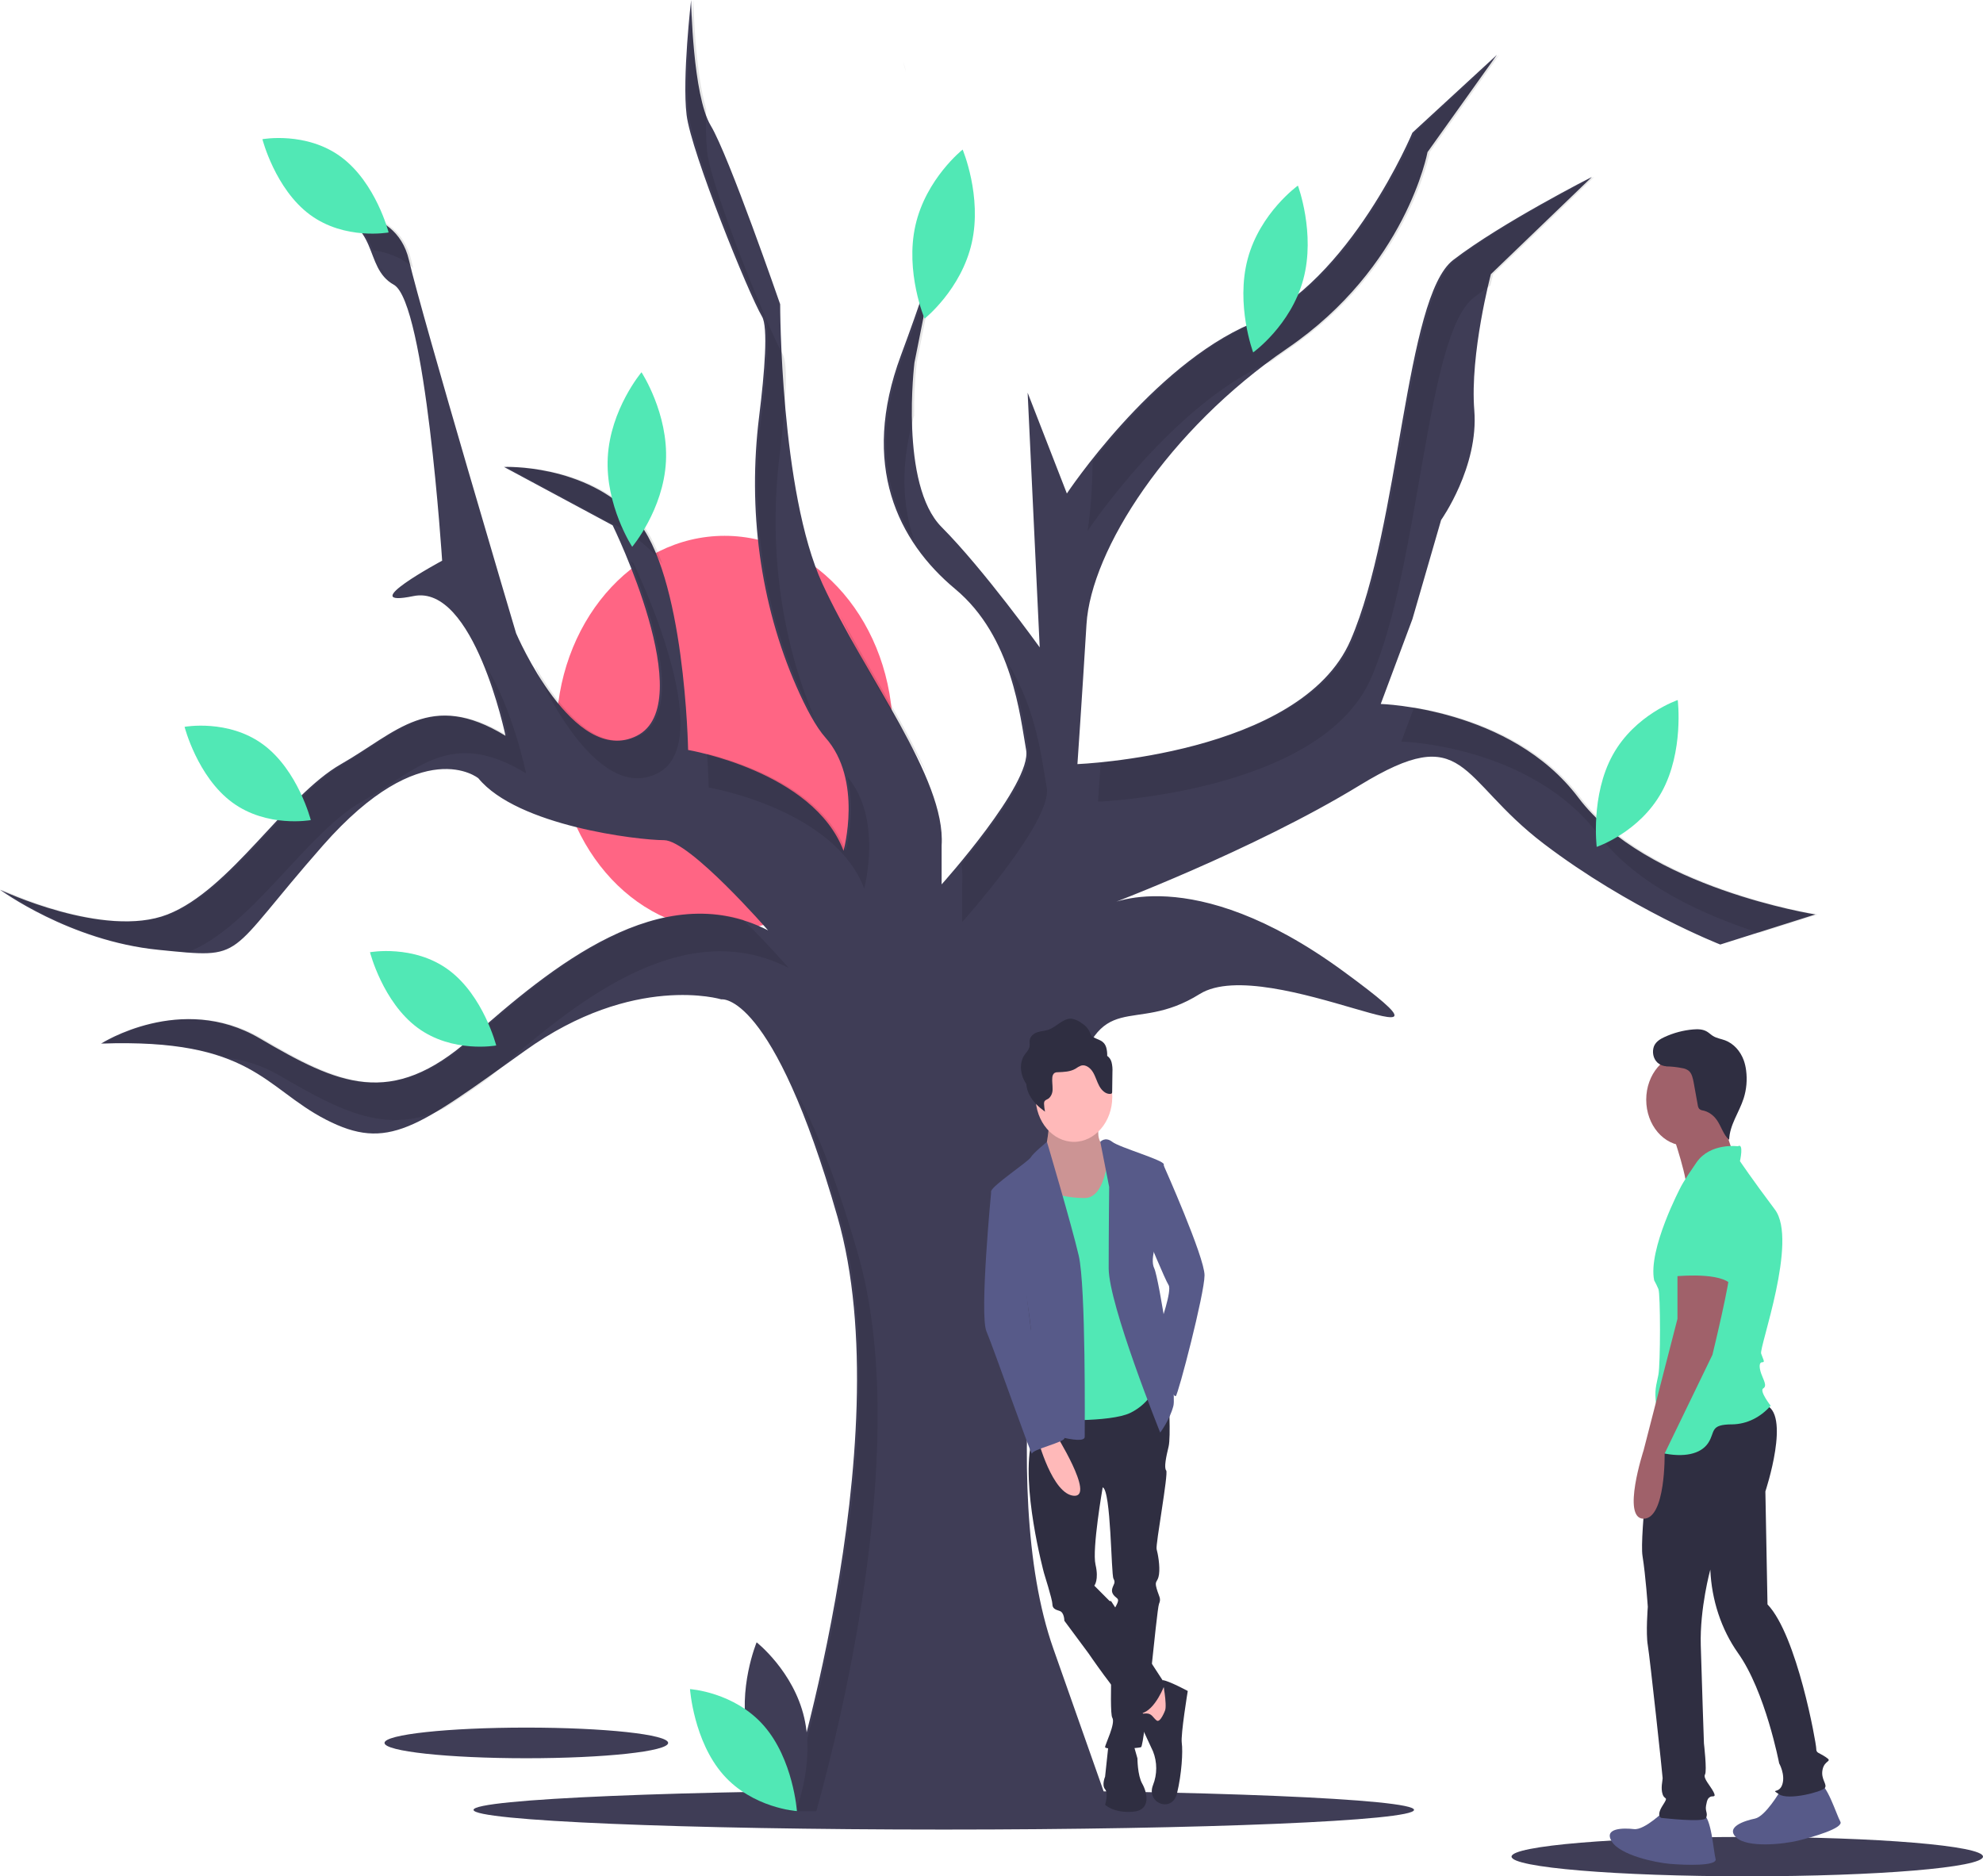 <svg width="520" height="492" viewBox="0 0 520 492" fill="none" xmlns="http://www.w3.org/2000/svg">
<g clip-path="url(#clip0)">
<path d="M247.487 479.743C315.59 479.743 370.799 477.432 370.799 474.581C370.799 471.73 315.59 469.419 247.487 469.419C179.384 469.419 124.176 471.73 124.176 474.581C124.176 477.432 179.384 479.743 247.487 479.743Z" fill="#3F3D56"/>
<path d="M190.005 243.935C214.373 243.935 234.128 220.781 234.128 192.219C234.128 163.657 214.373 140.502 190.005 140.502C165.636 140.502 145.882 163.657 145.882 192.219C145.882 220.781 165.636 243.935 190.005 243.935Z" fill="#FF6584"/>
<path d="M138.019 461.041C158.557 461.041 175.207 459.242 175.207 457.023C175.207 454.804 158.557 453.005 138.019 453.005C117.481 453.005 100.831 454.804 100.831 457.023C100.831 459.242 117.481 461.041 138.019 461.041Z" fill="#3F3D56"/>
<path d="M205.767 474.934C205.767 474.934 236.632 378.463 219.617 319.097C202.601 259.73 189.147 262.049 189.147 262.049C189.147 262.049 166.196 255.092 137.705 275.499C109.215 295.906 101.696 301.936 85.472 293.587C69.248 285.239 66.083 272.252 26.512 273.644C26.512 273.644 47.485 260.194 68.061 272.252C88.638 284.311 102.488 290.805 123.46 272.252C144.432 253.7 173.319 229.583 201.414 243.96C201.414 243.96 180.837 220.306 174.11 220.306C167.383 220.306 135.727 216.596 125.439 204.073C125.439 204.073 110.798 192.015 84.681 221.698C58.565 251.381 64.896 251.381 41.549 249.062C18.203 246.743 0 233.293 0 233.293C0 233.293 27.304 246.279 43.923 239.786C60.543 233.293 74.788 208.711 89.429 200.363C104.071 192.015 112.776 180.883 132.561 192.942C132.561 192.942 124.251 153.055 108.423 156.302C92.595 159.548 115.942 147.026 115.942 147.026C115.942 147.026 111.589 79.31 103.279 74.672C94.969 70.034 100.113 57.975 84.681 55.656C84.681 55.656 103.675 52.874 107.236 68.179C110.798 83.484 135.331 166.041 135.331 166.041C135.331 166.041 150.368 201.291 166.988 192.942C183.607 184.594 160.656 137.75 160.656 137.75L132.166 122.444C132.166 122.444 153.534 121.516 166.592 135.894C179.65 150.272 180.442 196.653 180.442 196.653C180.442 196.653 213.285 202.218 221.199 223.089C221.199 223.089 226.343 204.537 216.451 193.406C213.978 190.623 211.381 185.782 208.877 180.086C199.301 158.303 196.052 133.472 199.065 109.224C200.539 97.357 201.446 85.755 199.831 83.021C196.27 76.991 181.233 39.887 180.046 30.147C178.859 20.407 181.233 0 181.233 0C181.233 0 181.629 25.045 186.377 32.93C191.126 40.815 204.58 79.774 204.58 79.774C204.58 79.774 204.58 128.937 215.659 153.055C226.739 177.173 248.107 204.073 246.92 221.698V231.902C246.92 231.902 270.662 205.465 269.08 196.653C267.497 187.84 265.518 166.969 250.482 154.446C235.445 141.924 225.552 121.98 236.236 93.224C246.92 64.469 246.92 59.367 246.92 59.367L239.797 95.08C239.797 95.08 235.84 127.082 246.92 138.213C258 149.345 272.641 169.752 272.641 169.752L269.475 102.964L279.764 129.401C279.764 129.401 301.923 96.007 328.04 84.876C354.156 73.745 370.38 34.785 370.38 34.785L392.54 14.378L374.337 39.887C374.337 39.887 368.797 70.034 337.537 91.369C306.276 112.704 286.095 144.243 284.908 163.723C283.721 183.202 282.534 200.363 282.534 200.363C282.534 200.363 341.098 198.044 354.156 167.897C367.215 137.75 368.402 77.919 381.064 68.179C393.727 58.439 417.469 46.38 417.469 46.38L390.957 71.889C390.957 71.889 385.417 92.761 386.604 107.602C387.791 122.444 377.899 136.358 377.899 136.358L370.38 162.331L362.07 184.594C362.07 184.594 396.101 185.521 413.908 209.175C431.715 232.829 476.034 239.786 476.034 239.786L451.104 247.671C451.104 247.671 427.362 238.395 404.807 221.234C382.251 204.073 384.626 188.768 356.531 205.929C328.436 223.089 290.052 237.467 290.052 237.467C290.052 237.467 312.212 225.408 352.178 254.628C392.144 283.847 332.393 249.526 314.586 260.657C296.779 271.789 288.469 257.875 281.347 285.703C274.224 313.531 261.166 389.595 276.202 432.264L291.239 474.934H205.767Z" fill="#3F3D56"/>
<path opacity="0.1" d="M354.757 167.897C344.148 192.389 303.503 198.514 288.628 199.95C288.211 206.237 287.936 210.213 287.936 210.213C287.936 210.213 346.501 207.894 359.559 177.747C372.617 147.6 373.804 87.769 386.467 78.029C387.81 76.997 389.278 75.937 390.829 74.87C391.264 72.998 391.557 71.889 391.557 71.889L418.07 46.38C418.07 46.38 394.327 58.439 381.665 68.179C369.002 77.919 367.815 137.75 354.757 167.897Z" fill="black"/>
<path opacity="0.1" d="M286.517 121.041C286.431 132.46 285.167 139.252 285.167 139.252C285.167 139.252 307.317 105.872 333.426 94.734C334.969 93.589 336.535 92.463 338.137 91.369C369.398 70.034 374.938 39.887 374.938 39.887L393.14 14.378L370.981 34.785C370.981 34.785 354.757 73.745 328.64 84.876C310.838 92.464 294.877 110.392 286.517 121.041Z" fill="black"/>
<path opacity="0.1" d="M252.323 231.548V241.752C252.323 241.752 276.065 215.315 274.482 206.503C273.272 199.764 271.823 185.974 264.485 174.257C267.793 183.112 268.799 191.749 269.68 196.653C270.815 202.972 258.928 218.353 252.111 226.551C252.35 228.201 252.421 229.879 252.323 231.548Z" fill="black"/>
<path opacity="0.1" d="M220.475 161.525C220.663 161.995 220.857 162.458 221.062 162.905C227.13 176.114 236.278 190.154 243.123 203.051C237.591 190.279 227.964 175.674 220.475 161.525Z" fill="black"/>
<path opacity="0.1" d="M239.766 141.78C236.575 132.616 236.05 121.711 239.715 108.933C239.67 104.302 239.898 99.674 240.398 95.08L246.629 63.839C245.48 68.344 242.851 77.035 236.836 93.224C229.222 113.719 232.064 129.734 239.766 141.78Z" fill="black"/>
<path opacity="0.1" d="M414.508 209.175C402.159 192.771 382.01 187.299 370.818 185.484L367.473 194.444C367.473 194.444 401.504 195.372 419.311 219.026C429.185 232.143 447.21 240.123 461.312 244.632L476.634 239.786C476.634 239.786 432.315 232.829 414.508 209.175Z" fill="black"/>
<path opacity="0.1" d="M172.39 202.793C189.01 194.444 166.059 147.6 166.059 147.6L165.431 147.263C171.153 161.412 179.451 186.983 167.588 192.942C156.487 198.518 146.094 184.645 140.415 174.816C140.621 175.511 140.734 175.892 140.734 175.892C140.734 175.892 155.771 211.141 172.39 202.793Z" fill="black"/>
<path opacity="0.1" d="M226.602 232.94C226.602 232.94 231.61 214.847 222.202 203.676C224.509 213.299 221.8 223.089 221.8 223.089C215.678 206.944 194.641 199.959 185.427 197.623C185.784 202.998 185.844 206.503 185.844 206.503C185.844 206.503 218.688 212.069 226.602 232.94Z" fill="black"/>
<path opacity="0.1" d="M246.628 63.839C247.52 60.342 247.52 59.367 247.52 59.367L246.628 63.839Z" fill="black"/>
<path opacity="0.1" d="M49.086 249.725C49.166 249.695 49.247 249.668 49.326 249.637C65.946 243.143 80.191 218.562 94.832 210.213C109.473 201.865 118.179 190.734 137.964 202.793C137.964 202.793 134.503 186.186 127.795 175.276C130.017 180.971 131.812 186.882 133.162 192.942C113.376 180.883 104.671 192.015 90.03 200.363C75.389 208.712 61.143 233.293 44.524 239.786C27.904 246.28 0.6 233.293 0.6 233.293C0.6 233.293 18.803 246.743 42.149 249.062C44.82 249.328 47.099 249.562 49.086 249.725Z" fill="black"/>
<path opacity="0.1" d="M214.06 474.934C221.311 448.883 238.747 376.845 225.019 328.947C219.091 308.262 213.596 295.072 208.95 286.657C212.424 294.623 216.222 305.159 220.217 319.096C237.232 378.463 206.367 474.934 206.367 474.934H214.06Z" fill="black"/>
<path opacity="0.1" d="M59.526 277.375C64.377 277.952 69.1 279.554 73.464 282.103C89.715 291.627 101.772 297.667 116.454 290.652C119.798 288.581 123.539 286.018 127.853 282.968C128.19 282.68 128.523 282.404 128.863 282.103C149.835 263.551 178.722 239.433 206.817 253.811C206.817 253.811 201.139 247.285 194.774 241.089C169.022 233.685 143.234 255.292 124.06 272.253C103.088 290.805 89.238 284.311 68.662 272.253C48.085 260.194 27.113 273.644 27.113 273.644C42.402 273.106 52.253 274.716 59.526 277.375Z" fill="black"/>
<path opacity="0.1" d="M99.692 70.17C100.143 71.061 100.69 71.88 101.319 72.608C100.857 71.726 100.311 70.908 99.692 70.17V70.17Z" fill="black"/>
<path opacity="0.1" d="M171.995 145.745C172.606 146.423 173.179 147.147 173.71 147.913C171.977 143.029 169.836 138.805 167.192 135.894C154.134 121.516 132.766 122.444 132.766 122.444L159.564 136.84C164.156 138.848 168.376 141.871 171.995 145.745V145.745Z" fill="black"/>
<path opacity="0.1" d="M200.432 83.021C202.046 85.755 201.139 97.357 199.665 109.224C196.652 133.472 199.901 158.303 209.477 180.086C210.738 183.009 212.146 185.842 213.694 188.57C204.575 167.118 201.518 142.818 204.467 119.074C205.942 107.208 206.849 95.605 205.234 92.871C201.673 86.842 186.636 49.737 185.449 39.998C185.093 36.219 185.01 32.412 185.201 28.617C182.127 18.395 181.833 0 181.833 0C181.833 0 179.459 20.407 180.646 30.147C181.833 39.887 196.87 76.991 200.432 83.021Z" fill="black"/>
<path opacity="0.1" d="M237.555 18.902C237.396 17.985 237.155 17.09 236.836 16.233C236.836 16.233 237.141 17.234 237.555 18.902Z" fill="black"/>
<path opacity="0.1" d="M97.79 65.613C101.277 66.113 105.289 67.367 108.349 70.276C108.149 69.484 107.975 68.775 107.836 68.179C104.275 52.874 85.281 55.656 85.281 55.656C93.865 56.946 96.082 61.249 97.79 65.613Z" fill="black"/>
<path d="M196.141 455.118C198.962 467.342 208.626 474.913 208.626 474.913C208.626 474.913 213.716 462.664 210.894 450.44C208.073 438.215 198.409 430.645 198.409 430.645C198.409 430.645 193.32 442.893 196.141 455.118Z" fill="#3F3D56"/>
<path d="M200.287 452.49C208.029 461.324 208.974 474.902 208.974 474.902C208.974 474.902 197.368 474.16 189.626 465.326C181.884 456.493 180.938 442.914 180.938 442.914C180.938 442.914 192.545 443.657 200.287 452.49Z" fill="#51E8B5"/>
<path d="M174.627 121.052C173.954 133.691 165.781 143.379 165.781 143.379C165.781 143.379 158.7 132.575 159.373 119.936C160.046 107.297 168.219 97.609 168.219 97.609C168.219 97.609 175.3 108.413 174.627 121.052Z" fill="#51E8B5"/>
<path d="M89.435 41.15C98.575 47.904 101.908 60.956 101.908 60.956C101.908 60.956 90.424 63.057 81.284 56.303C72.145 49.55 68.811 36.498 68.811 36.498C68.811 36.498 80.296 34.396 89.435 41.15Z" fill="#51E8B5"/>
<path d="M69.025 195.239C78.165 201.992 81.499 215.044 81.499 215.044C81.499 215.044 70.014 217.146 60.874 210.392C51.735 203.638 48.401 190.587 48.401 190.587C48.401 190.587 59.886 188.485 69.025 195.239Z" fill="#51E8B5"/>
<path d="M117.649 254.341C126.789 261.095 130.122 274.147 130.122 274.147C130.122 274.147 118.638 276.248 109.498 269.495C100.359 262.741 97.025 249.689 97.025 249.689C97.025 249.689 108.51 247.587 117.649 254.341Z" fill="#51E8B5"/>
<path d="M254.828 63.677C252.072 75.921 242.449 83.563 242.449 83.563C242.449 83.563 237.294 71.351 240.051 59.107C242.807 46.862 252.43 39.221 252.43 39.221C252.43 39.221 257.585 51.432 254.828 63.677Z" fill="#51E8B5"/>
<path d="M341.772 73.224C338.533 85.305 328.617 92.413 328.617 92.413C328.617 92.413 323.953 79.934 327.192 67.853C330.432 55.772 340.348 48.664 340.348 48.664C340.348 48.664 345.012 61.143 341.772 73.224Z" fill="#51E8B5"/>
<path d="M435.745 207.68C429.877 218.313 418.704 222.068 418.704 222.068C418.704 222.068 417.044 208.584 422.912 197.951C428.781 187.318 439.954 183.563 439.954 183.563C439.954 183.563 441.613 197.047 435.745 207.68Z" fill="#51E8B5"/>
<path d="M288.215 294.626C288.215 294.626 287.273 298.677 289.158 300.15C291.043 301.623 291.672 308.62 291.672 308.62L287.901 320.773L277.847 322.982L274.077 314.512V301.991C274.077 301.991 275.333 295.731 275.019 293.889C274.705 292.048 288.215 294.626 288.215 294.626Z" fill="#FFB9B9"/>
<path opacity="0.2" d="M288.215 294.626C288.215 294.626 287.273 298.677 289.158 300.15C291.043 301.623 291.672 308.62 291.672 308.62L287.901 320.773L277.847 322.982L274.077 314.512V301.991C274.077 301.991 275.333 295.731 275.019 293.889C274.705 292.048 288.215 294.626 288.215 294.626Z" fill="black"/>
<path d="M298.27 364.228L306.439 366.07C306.439 366.07 307.067 376.749 306.439 379.327C305.811 381.905 305.182 384.851 305.811 385.588C306.439 386.324 302.983 405.106 303.297 406.211C303.611 407.315 304.24 410.63 303.925 412.839C303.611 415.049 302.669 414.313 303.297 416.522C303.925 418.732 304.554 419.1 303.925 420.573C303.297 422.046 300.155 457.768 299.213 458.136C298.27 458.505 289.787 458.873 289.787 458.136C289.787 457.4 292.614 451.876 291.672 450.403C290.729 448.93 291.986 423.887 291.986 422.783C291.986 421.678 293.871 419.837 292.929 419.1C291.986 418.363 291.358 417.627 291.672 416.522C291.986 415.417 292.614 415.049 291.986 413.944C291.358 412.839 291.358 390.743 289.158 390.007C289.158 390.007 286.33 406.211 287.273 410.262C288.216 414.313 286.959 415.786 286.959 415.786L291.358 420.205L285.388 433.462L279.104 424.992C279.104 424.992 279.104 422.783 277.847 422.414C276.59 422.046 275.962 421.678 275.962 420.573C275.962 419.468 273.763 412.471 273.763 412.471C273.763 412.471 267.479 389.27 270.621 377.486C273.763 365.701 274.973 366.091 274.973 366.091L298.27 364.228Z" fill="#2F2E41"/>
<path d="M303.297 440.46L306.753 444.879L305.497 457.031H302.669L298.27 445.615L303.297 440.46Z" fill="#FFB9B9"/>
<path d="M305.496 448.561C305.496 448.561 304.24 451.876 303.297 451.139C302.354 450.402 302.042 449.298 300.627 449.298C299.212 449.298 297.956 449.666 298.27 450.402C298.584 451.139 302.354 459.241 302.354 459.241C302.908 460.624 303.194 462.133 303.194 463.66C303.194 465.188 302.908 466.696 302.354 468.079C300.469 472.867 307.381 475.445 308.638 470.289C309.895 465.133 310.209 459.241 309.895 457.031C309.581 454.822 311.466 443.405 311.466 443.405C311.466 443.405 306.39 440.663 304.844 440.561C304.844 440.561 306.125 447.088 305.496 448.561Z" fill="#2F2E41"/>
<path d="M297.013 456.663L298.27 461.082C298.27 461.082 298.27 465.502 299.527 467.711C300.783 469.921 302.04 474.708 297.013 475.076C291.986 475.445 289.787 473.235 289.787 473.235C289.787 473.235 290.729 470.289 289.787 469.184C288.844 468.079 289.787 465.87 289.787 465.87L290.729 457.031L297.013 456.663Z" fill="#2F2E41"/>
<path d="M288.53 419.836H291.358L305.496 441.564C305.496 441.564 302.983 448.561 299.213 449.298C299.213 449.298 298.584 448.929 295.756 446.72C292.929 444.51 285.388 433.462 285.388 433.462L284.445 427.202L288.53 419.836Z" fill="#2F2E41"/>
<path d="M281.618 299.413C287.17 299.413 291.672 294.137 291.672 287.629C291.672 281.12 287.17 275.844 281.618 275.844C276.065 275.844 271.563 281.12 271.563 287.629C271.563 294.137 276.065 299.413 281.618 299.413Z" fill="#FFB9B9"/>
<path d="M293.871 302.728L290.729 301.255C290.729 301.255 290.415 314.144 284.445 314.144C278.476 314.144 272.192 312.303 272.192 308.62C272.192 304.937 267.165 315.249 267.165 315.249C267.165 315.249 271.877 352.075 271.563 352.444C271.249 352.812 275.019 372.33 275.019 372.33C275.019 372.33 291.043 373.067 296.385 370.489C301.726 367.911 303.297 363.123 303.297 363.123L301.098 330.716L296.699 305.674L293.871 302.728Z" fill="#51E8B5"/>
<path d="M288.531 299.413C288.531 299.413 289.786 297.94 291.672 299.413C293.557 300.886 305.182 304.201 305.182 305.306V319.3C305.182 319.3 305.496 321.509 304.554 322.982C303.611 324.455 301.412 329.979 302.668 332.557C303.925 335.135 308.638 364.965 307.696 368.647C306.753 372.33 304.239 375.644 304.239 375.644C304.239 375.644 290.729 342.132 290.729 332.557C290.729 322.982 290.86 311.235 290.86 311.235L288.531 299.413Z" fill="#575A89"/>
<path d="M302.354 305.674H305.182C305.182 305.674 315.865 329.611 315.865 334.399C315.865 339.186 308.953 365.701 308.324 366.07C307.696 366.438 305.811 362.019 305.811 362.019L304.24 347.288C304.24 347.288 307.382 338.45 306.439 336.976C305.496 335.503 300.783 324.087 300.783 324.087L302.354 305.674Z" fill="#575A89"/>
<path d="M274.541 299.413C274.541 299.413 270.935 302.359 270.306 303.464C269.678 304.569 260.252 310.83 259.938 312.303C259.624 313.776 267.165 326.297 267.165 326.297C267.165 326.297 270.306 346.92 270.306 348.393C270.306 349.866 271.563 374.908 271.563 374.908C271.563 374.908 284.445 379.327 284.445 376.749C284.445 374.171 284.76 337.345 282.874 329.243C280.989 321.141 274.541 299.413 274.541 299.413Z" fill="#575A89"/>
<path d="M276.59 375.645C276.59 375.645 287.273 392.585 281.617 392.217C275.962 391.848 272.192 377.486 272.192 377.486L276.59 375.645Z" fill="#FFB9B9"/>
<path d="M263.708 311.198L259.938 312.303C259.938 312.303 256.796 344.71 258.681 349.129C260.566 353.548 270.621 382.273 270.621 381.168C270.621 380.064 279.465 378.094 279.127 377.054C278.79 376.013 276.905 371.593 276.276 370.12C275.648 368.647 274.705 366.806 275.019 364.965C275.334 363.123 271.563 355.242 271.563 355.242C271.563 355.242 270.621 350.602 270.306 348.393C269.992 346.183 267.165 321.877 267.165 321.877L263.708 311.198Z" fill="#575A89"/>
<path d="M291.476 278.506C291.283 277.813 290.878 277.229 290.338 276.868C290.366 276.136 290.285 275.405 290.098 274.706C289.472 272.665 287.989 272.782 286.59 271.879C285.983 271.488 286.021 271.142 285.705 270.499C285.281 269.644 284.661 268.946 283.915 268.484C283.052 267.766 282.056 267.3 281.009 267.124C278.777 266.956 277.067 269.271 274.934 270.014C273.994 270.342 272.984 270.355 272.039 270.665C271.094 270.974 270.152 271.714 270.011 272.79C269.946 273.287 270.061 273.797 269.995 274.293C269.863 275.281 269.078 275.972 268.553 276.784C267.39 278.58 267.523 281.117 268.453 283.071C268.65 283.477 268.874 283.864 269.123 284.228C269.202 285.157 269.443 286.056 269.831 286.871C270.76 288.825 272.36 290.285 274.031 291.498C273.894 290.852 273.811 290.191 273.783 289.525C273.759 289.303 273.785 289.078 273.859 288.871C274.045 288.442 274.537 288.328 274.911 288.093C275.269 287.818 275.559 287.438 275.752 286.991C275.946 286.544 276.036 286.045 276.015 285.544C276.037 284.559 275.848 283.573 275.942 282.593C275.947 282.364 275.994 282.14 276.08 281.935C276.167 281.73 276.29 281.55 276.442 281.407C276.732 281.225 277.058 281.14 277.385 281.158C278.976 281.087 280.639 281.055 282.042 280.225C282.497 279.891 282.983 279.62 283.491 279.416C284.684 279.073 285.903 279.995 286.59 281.123C287.277 282.252 287.62 283.595 288.254 284.761C288.888 285.927 289.984 286.967 291.21 286.828C291.278 286.829 291.346 286.813 291.408 286.783C291.471 286.752 291.528 286.706 291.576 286.649C291.628 286.545 291.652 286.425 291.643 286.305L291.712 281.134C291.769 280.249 291.689 279.358 291.476 278.506V278.506Z" fill="#2F2E41"/>
<path d="M458.184 492C492.324 492 520 489.689 520 486.838C520 483.987 492.324 481.676 458.184 481.676C424.044 481.676 396.368 483.987 396.368 486.838C396.368 489.689 424.044 492 458.184 492Z" fill="#3F3D56"/>
<path d="M436.547 474.74C436.547 474.74 431.27 479.949 428.492 479.624C425.715 479.298 420.438 479.298 422.66 482.879C424.882 486.46 434.048 488.414 437.936 488.739C441.825 489.065 450.435 489.39 449.88 487.437C449.324 485.484 448.769 476.368 446.547 475.717C444.325 475.066 436.547 474.74 436.547 474.74Z" fill="#575A89"/>
<path d="M466.837 469.626C466.837 469.626 462.948 476.306 460.198 476.867C457.448 477.428 452.365 479.091 455.326 481.84C458.288 484.59 467.564 483.584 471.385 482.672C475.205 481.761 483.573 479.362 482.59 477.656C481.607 475.949 478.982 467.344 476.692 467.417C474.403 467.49 466.837 469.626 466.837 469.626Z" fill="#575A89"/>
<path d="M433.456 374.097C433.456 374.097 429.881 402.792 430.715 408.001C431.548 413.21 432.103 421.349 432.103 421.349C432.103 421.349 431.548 428.186 432.103 431.441C432.659 434.697 435.992 465.625 435.992 466.276C435.992 466.927 435.436 468.88 435.992 470.508C436.547 472.136 437.658 470.834 435.992 473.438C434.325 476.043 435.436 476.694 435.714 476.694C435.992 476.694 446.824 477.996 447.38 476.694C447.935 475.392 447.102 475.066 447.38 473.438C447.658 471.81 447.935 471.485 448.491 471.159C449.047 470.834 450.158 471.485 449.324 469.857C448.491 468.229 446.547 466.276 447.102 465.299C447.658 464.323 446.824 457.16 446.824 457.16C446.824 457.16 446.269 441.208 445.991 431.441C445.713 421.675 448.491 411.582 448.491 411.582C448.837 419.574 451.369 427.222 455.713 433.395C462.934 443.487 466.545 462.369 466.545 462.369C466.545 462.369 468.212 465.299 467.378 467.904C466.545 470.508 464.045 468.88 466.545 470.508C469.045 472.136 477.656 469.857 478.489 468.88C479.322 467.904 477.378 466.601 477.933 463.997C478.489 461.393 480.711 462.044 478.766 460.741C476.822 459.439 476.267 459.765 476.267 458.463C476.267 457.16 471.267 428.837 463.49 420.698L462.934 391.072C462.934 391.072 469.878 370.237 462.657 368.283C455.435 366.33 433.456 374.097 433.456 374.097Z" fill="#2F2E41"/>
<path d="M438.492 296.986C438.492 296.986 443.214 310.66 442.103 312.613C440.992 314.566 455.713 306.102 455.713 306.102C455.713 306.102 450.991 292.429 450.991 290.801C450.991 289.173 438.492 296.986 438.492 296.986Z" fill="#A0616A"/>
<path d="M441.964 300.405C447.64 300.405 452.241 295.012 452.241 288.359C452.241 281.706 447.64 276.313 441.964 276.313C436.288 276.313 431.687 281.706 431.687 288.359C431.687 295.012 436.288 300.405 441.964 300.405Z" fill="#A0616A"/>
<path d="M455.713 300.567C455.713 300.567 448.491 299.591 444.88 304.8C441.269 310.009 440.714 311.311 440.714 311.311C440.714 311.311 432.103 327.589 433.77 335.728C434.176 336.462 434.547 337.223 434.881 338.006C435.436 339.309 435.436 357.54 434.881 360.47C434.325 363.4 433.77 364.377 434.325 368.609C434.881 372.841 429.881 379.678 435.714 380.98C441.547 382.282 445.991 381.305 447.935 378.375C449.88 375.445 448.213 373.492 454.324 373.492C458.066 373.416 461.642 371.669 464.323 368.609C464.323 368.609 461.268 364.702 462.379 364.051C463.49 363.4 462.379 361.772 461.823 360.144C461.268 358.516 461.268 357.214 462.101 357.214C462.934 357.214 462.379 356.563 461.823 354.935C461.268 353.308 471.545 325.31 465.434 317.171C459.323 309.032 456.268 304.474 456.268 304.474C456.268 304.474 457.379 299.591 455.713 300.567Z" fill="#51E8B5"/>
<path d="M439.881 331.495V345.82L430.992 380.329C430.992 380.329 425.159 398.235 430.992 398.235C436.825 398.235 436.513 381.144 436.513 381.144L449.047 355.261C449.047 355.261 454.046 334.751 453.491 333.123C452.935 331.495 439.881 331.495 439.881 331.495Z" fill="#A0616A"/>
<path d="M444.602 310.334C444.602 310.334 436.27 314.241 438.492 324.659C440.714 335.076 438.492 334.751 438.492 334.751C438.492 334.751 449.88 333.449 453.491 336.379L454.324 332.472C454.324 332.472 457.657 310.009 444.602 310.334Z" fill="#51E8B5"/>
<path d="M438.454 279.316C437.813 279.583 437.125 279.658 436.453 279.536C435.78 279.413 435.145 279.096 434.603 278.613C434.075 278.109 433.704 277.416 433.546 276.64C433.388 275.864 433.452 275.049 433.728 274.32C434.259 273.097 435.397 272.426 436.488 271.925C438.894 270.822 441.429 270.151 444.006 269.935C445.235 269.833 446.525 269.849 447.622 270.507C448.164 270.833 448.635 271.302 449.173 271.64C450.161 272.26 451.31 272.398 452.378 272.797C453.47 273.214 454.474 273.902 455.319 274.813C456.165 275.725 456.834 276.839 457.281 278.079C457.572 278.922 457.774 279.802 457.885 280.702C458.205 283.164 457.982 285.681 457.237 288.014C456.053 291.709 453.57 294.939 453.43 298.882C451.91 297.59 451.346 295.257 450.128 293.582C449.222 292.344 447.984 291.502 446.618 291.195C446.239 291.168 445.876 291.013 445.571 290.748C445.359 290.451 445.226 290.088 445.189 289.703L444.149 283.948C443.937 282.776 443.67 281.499 442.848 280.788C442.337 280.404 441.757 280.165 441.153 280.088C439.719 279.794 438.267 279.639 436.811 279.624" fill="#2F2E41"/>
</g>
<defs>
<clipPath id="clip0">
<rect width="520" height="492" fill="white"/>
</clipPath>
</defs>
</svg>
